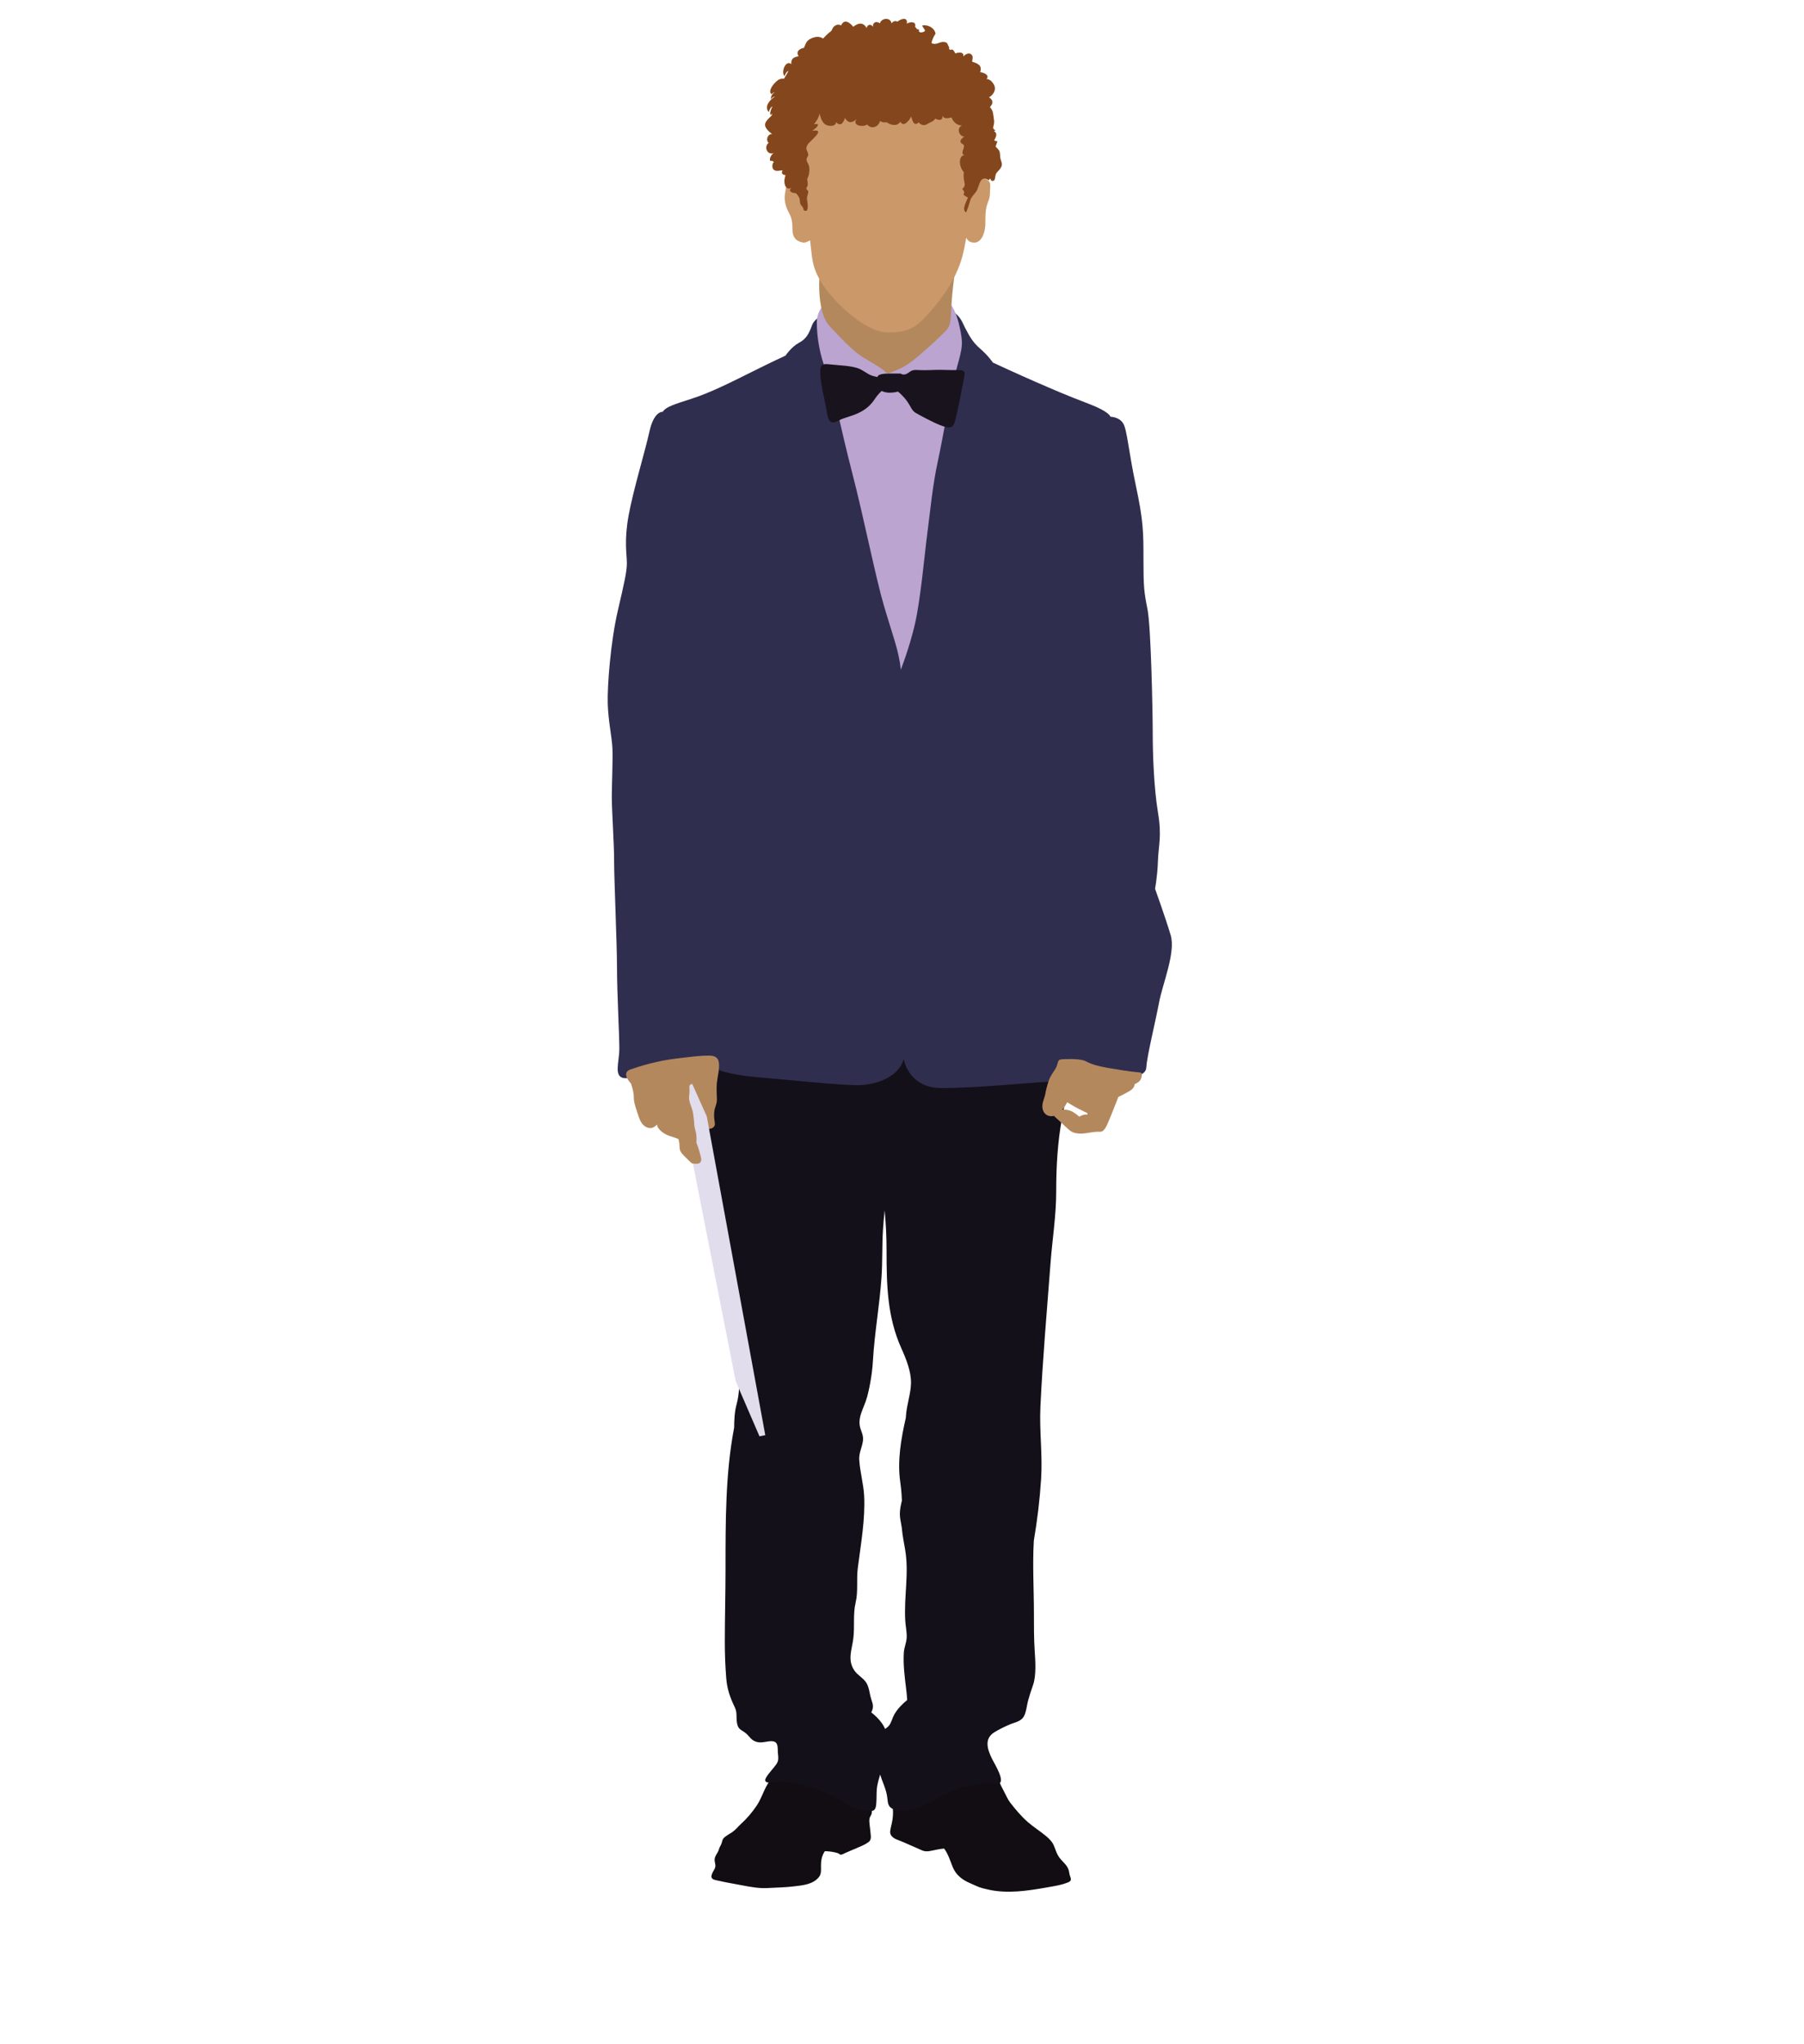 <?xml version="1.0" encoding="utf-8"?>
<!-- Generator: Adobe Illustrator 17.0.0, SVG Export Plug-In . SVG Version: 6.00 Build 0)  -->
<!DOCTYPE svg PUBLIC "-//W3C//DTD SVG 1.1//EN" "http://www.w3.org/Graphics/SVG/1.1/DTD/svg11.dtd">
<svg version="1.1" id="Layer_1" xmlns="http://www.w3.org/2000/svg" xmlns:xlink="http://www.w3.org/1999/xlink" x="0px" y="0px"
	 width="355px" height="402px" viewBox="0 0 355 402" enable-background="new 0 0 355 402" xml:space="preserve">
<g>
	<g>
		<path fill="#110D13" d="M170.938,346.501c-0.377-0.364-0.768-0.765-1.234-1.017c-0.522-0.281-1.138-0.425-1.692-0.64
			c-0.671-0.26-1.51-0.356-2.122-0.624l-2.914,0.568l-0.118-0.101c-0.152-0.202-0.692-0.098-0.935-0.114
			c-0.586-0.035-1.155-0.032-1.732,0.079c-1.826,0.338-3.458,1.432-4.966,2.441c-1.566,1.049-3.202,2.16-4.177,3.796
			c-0.861,1.447-1.252,2.946-2.22,4.348c-0.873,1.261-1.833,2.412-2.983,3.45c-0.595,0.542-1.044,1.153-1.715,1.623
			c-0.543,0.382-1.369,0.765-1.79,1.291c-0.253,0.321-0.239,0.776-0.423,1.137c-0.185,0.364-0.365,0.659-0.472,1.046
			c-0.2,0.738-0.838,1.206-0.822,2.045c0.007,0.411,0.179,0.781,0.158,1.201c-0.029,0.42-0.287,0.746-0.471,1.097
			c-0.17,0.324-0.421,0.831-0.249,1.193c0.165,0.34,0.626,0.409,0.927,0.481c1.604,0.375,3.312,0.672,4.957,0.978
			c1.703,0.316,3.414,0.656,5.17,0.545c1.744-0.104,3.408-0.112,5.114-0.324c1.687-0.205,3.672-0.353,4.867-1.758
			c0.586-0.691,0.46-1.469,0.46-2.316c0-0.938,0.119-1.681,0.558-2.515c0.058-0.114,0.13-0.228,0.201-0.337
			c0.68,0.021,1.352,0.09,2.005,0.242c0.208,0.05,0.385,0.093,0.572,0.159c0.142,0.053,0.327,0.242,0.457,0.273
			c0.31,0.085,0.744-0.196,1.047-0.34c0.724-0.332,1.51-0.635,2.26-0.964c0.765-0.338,1.575-0.646,2.252-1.147
			c0.712-0.531,0.401-1.421,0.357-2.205c-0.045-0.738-0.299-1.782-0.147-2.494c0.074-0.329,0.351-0.598,0.421-0.951
			c0.073-0.409,0.011-0.77,0.037-1.201c0.048-0.823,0.267-1.641,0.314-2.454c0.06-1.036,0.146-2.114,0.311-3.132
			C172.447,348.382,172.055,347.556,170.938,346.501z"/>
		<path fill="#110D13" d="M210.457,368.587c-0.093-0.826-0.339-1.405-0.915-2.04c-0.453-0.505-0.959-0.977-1.306-1.557
			c-0.397-0.661-0.566-1.365-0.883-2.082c-0.312-0.699-0.898-1.291-1.476-1.774c-1.173-0.978-2.445-1.766-3.604-2.768
			c-1.271-1.105-2.417-2.473-3.456-3.803c-0.519-0.669-0.784-1.378-1.177-2.096c-0.384-0.704-0.758-1.453-1.056-2.191
			c-0.343-0.829-0.591-1.663-1.057-2.454c-0.716-1.214-1.977-2.244-3.263-2.818c-1.793-0.794-3.503-1.721-5.498-1.28l-0.516-2.165
			c-2.284,0-4.287,0.51-6.215,1.774c-1.838,1.206-3.08,3.044-3.757,5.116c-0.434,1.315-0.815,2.736-0.891,4.112
			c-0.047,0.885,0.154,1.764,0.264,2.621c0.11,0.861,0.11,1.695,0,2.558c-0.104,0.802-0.377,1.623-0.477,2.398
			c-0.104,0.903,0.688,1.421,1.404,1.689c0.798,0.3,1.624,0.651,2.413,1.017c0.756,0.348,1.527,0.635,2.258,0.991
			c0.838,0.406,1.432,0.281,2.284,0.106c0.749-0.154,1.49-0.316,2.26-0.377c0.813,1.091,1.195,2.438,1.705,3.676
			c0.647,1.549,1.884,2.492,3.397,3.132c0.822,0.345,1.595,0.768,2.452,0.993c0.891,0.234,1.752,0.42,2.663,0.537
			c3.75,0.465,7.535-0.258,11.161-0.898c0.91-0.165,1.899-0.358,2.766-0.696c0.305-0.117,0.734-0.263,0.793-0.614
			C210.784,369.383,210.491,368.879,210.457,368.587z"/>
		<path fill="#131019" d="M211.413,193.187c-1.043-1.514-2.587-2.38-4.1-3.248c-1.289-0.738-2.378-0.77-3.991-0.683
			c-2.401,0.133-4.768,0.414-7.096,1.057c-0.445-0.757-1.029-1.397-1.819-1.796c-2.926-1.471-7.305-0.898-10.469-0.661
			c-0.693,0.048-1.384,0.106-2.077,0.165c-8.344-0.911-16.6,0.274-24.97,0.396c-6.923,0.101-14.859-0.505-21.477,1.801
			c-2.833,0.988-2.235,2.672-1.832,4.98c0.573,3.248,0.87,6.624,1.259,9.939c0.648,5.525,1.786,10.749,2.692,16.096
			c0.81,4.789,1.822,9.509,2.409,14.29c0.592,4.762,1.088,9.628,2.125,14.29c0.994,4.481,1.725,9.188,2.259,13.722
			c0.522,4.388,1.853,8.189,0.599,12.762c-0.365,1.339-0.444,2.943-0.459,4.497c-0.009,0.048-0.021,0.095-0.028,0.141
			c-1.693,8.906-1.667,18.369-1.667,27.724c0,4.704-0.142,9.511-0.142,14.284c0,2.414,0.094,4.736,0.279,7.086
			c0.166,2.189,0.768,3.835,1.703,5.793c0.507,1.065,0.205,1.95,0.429,3.113c0.247,1.323,0.92,1.248,1.799,2.013
			c0.759,0.661,0.983,1.373,2.16,1.665c1.084,0.268,2.15-0.292,3.108-0.143c1.19,0.183,0.862,1.535,0.992,2.547
			c0.177,1.384-0.056,1.647-0.88,2.68c-0.347,0.433-1.695,1.91-1.638,2.443c0.1,0.884,2.125,0.199,2.943,0.255
			c4.308,0.274,8.012,1.445,11.769,3.636c1.957,1.142,3.214,2.04,5.492,2.159c1.285,0.067,1.56-0.202,1.663-1.586
			c0.083-1.115-0.015-2.303,0.177-3.357c0.133-0.723,0.344-1.477,0.578-2.25c0.437,1.503,1.201,2.887,1.393,4.502
			c0.153,1.264,0.13,1.87,1.307,2.377c0.942,0.401,2.093,0.358,3.09,0.181c1.907-0.345,3.575-1.378,5.34-2.311
			c1.775-0.935,3.871-1.944,5.797-2.396c0.992-0.236,2.108-0.263,3.145-0.396c0.607-0.08,1.125-0.218,1.7-0.287
			c0.384-0.048,1.312,0.234,1.546,0.154c1.357-0.468-0.746-3.788-1.264-4.823c-0.957-1.936-1.671-4.037,0.462-5.334
			c0.903-0.55,1.94-1.054,2.935-1.485c0.987-0.428,2.203-0.566,2.796-1.554c0.49-0.813,0.61-2.212,0.85-3.11
			c0.279-1.038,0.612-2.058,0.981-3.092c0.673-1.87,0.461-4.813,0.321-6.922c-0.147-2.29-0.141-4.712-0.141-7.076
			c0-4.829-0.297-9.559-0.021-14.404c0.687-4.061,1.17-8.019,1.437-12.191c0.304-4.733-0.365-9.424-0.139-14.146
			c0.438-9.432,1.275-18.781,1.98-28.149c0.353-4.76,1.134-9.44,1.127-14.287c-0.007-4.829,0.291-9.737,1.137-14.285
			c0.802-4.303,1.722-8.746,2.256-13.161c0.276-2.247,0.709-4.319,0.85-6.651C212.22,197.939,212.753,195.14,211.413,193.187z
			 M174.99,339.322c-0.275,0.351-0.554,0.515-0.814,0.72c-0.151-0.366-0.354-0.728-0.6-1.081c-0.621-0.887-1.344-1.562-2.122-2.175
			c0.052-0.096,0.094-0.191,0.137-0.298c0.453-1.084,0-1.668-0.275-2.76c-0.233-0.921-0.332-2.058-0.916-2.89
			c-0.618-0.879-1.571-1.333-2.202-2.199c-1.521-2.101-0.551-4.152-0.278-6.396c0.299-2.385-0.092-4.792,0.458-7.073
			c0.521-2.159,0.133-4.521,0.424-6.794c0.595-4.672,1.494-9.602,1.244-14.258c-0.132-2.3-0.802-4.622-0.959-6.962
			c-0.081-1.147,0.336-2.05,0.596-3.084c0.301-1.219,0.138-1.766-0.283-2.89c-0.865-2.324,0.636-4.173,1.243-6.475
			c0.583-2.215,1.001-4.736,1.134-7.063c0.319-5.522,1.311-10.893,1.692-16.42c0.212-3.063,0.093-6.109,0.279-9.195
			c0.084-1.325,0.199-2.656,0.332-3.987c0.25,2.592,0.38,5.169,0.38,7.841c0,6.866,0.129,13.126,2.936,19.344
			c0.923,2.048,1.915,4.521,1.876,6.789c-0.044,2.17-0.856,4.252-0.996,6.507c-0.004,0.109-0.016,0.218-0.024,0.327
			c-0.908,3.987-1.696,8.388-1.105,12.547c0.177,1.246,0.288,2.467,0.332,3.719c-0.292,1.214-0.546,2.438-0.298,3.75
			c0.095,0.523,0.187,1.057,0.276,1.591c0.126,1.482,0.421,2.909,0.669,4.38c0.785,4.616-0.263,9.161,0.011,13.867
			c0.064,1.137,0.342,2.295,0.284,3.392c-0.06,1.007-0.51,1.939-0.567,2.97c-0.137,2.361,0.157,4.568,0.425,6.794
			c0.098,0.813,0.197,1.647,0.242,2.481c-0.989,0.824-1.885,1.713-2.542,2.858C175.612,337.851,175.387,338.812,174.99,339.322z"/>
		<path fill="#302E4F" d="M168.828,59.34c-4.586,1.147-8.316,2.733-9.003,4.56c-0.684,1.82-1.141,2.733-2.619,3.53
			c-1.482,0.799-2.623,2.507-2.623,2.507s-2.506,1.142-6.612,3.193c-4.1,2.05-8.205,4.104-11.737,5.243
			c-3.534,1.14-5.242,1.652-5.81,2.619c0,0-1.715-0.228-2.623,3.878c-0.911,4.104-3.193,11.509-4.103,16.523
			c-0.912,5.015-0.341,7.636-0.341,9.347s-0.457,3.644-1.825,9.573c-1.364,5.923-2.049,14.587-1.935,18.12
			c0.116,3.533,0.798,6.382,0.914,8.664c0.114,2.276-0.116,6.948-0.116,9.687c0,2.733,0.453,9.002,0.453,12.648
			c0,3.647,0.57,16.298,0.57,20.97c0,4.675,0.457,13.11,0.457,15.844c0,2.73-1.249,5.697,1.14,5.811
			c2.395,0.114,11.173-3.081,14.132-2.85c2.965,0.231,3.764,1.939,11.624,2.624c7.862,0.683,16.413,1.596,19.943,1.596
			c3.534,0,8.094-1.485,9.12-5.132c0,0,0.908,5.697,7.406,5.697s15.844-0.911,19.377-1.137c3.53-0.231,11.511-0.685,14.47-0.914
			c2.966-0.226,6.385,0.114,6.497-2.05c0.114-2.162,1.826-9.116,2.511-12.765c0.681-3.647,3.302-9.804,2.272-13.222
			c-1.023-3.418-3.072-9.116-3.072-9.116s0.456-2.279,0.571-5.471c0.113-3.19,0.793-4.789,0-9.57
			c-0.798-4.786-1.028-11.397-1.028-15.615c0-4.218-0.341-20.858-1.025-24.277c-0.683-3.419-0.798-4.441-0.798-9.798
			c0-5.357,0-7.519-1.481-14.475c-1.482-6.954-1.712-10.999-2.511-12.308c-0.793-1.31-2.503-1.31-2.503-1.31
			s-0.115-0.972-4.329-2.568c-4.217-1.594-7.07-2.847-10.486-4.329c-3.42-1.482-8.322-3.758-8.322-3.758s-0.914-1.371-2.505-2.736
			c-1.596-1.371-2.165-2.622-2.964-4.101c-0.798-1.485-1.142-3.881-7.296-4.789C176.468,58.769,172.022,58.543,168.828,59.34z"/>
		<path fill="#B4885D" d="M124.157,213.081c0,0-2.05-2.05-0.117-2.736c1.936-0.683,5.245-1.708,9.114-2.162
			c3.877-0.454,4.562-0.571,6.386-0.571c1.822,0,2.052,1.025,1.937,2.505c-0.114,1.485-0.458,2.167-0.458,4.104
			c0,1.939,0.231,2.167-0.228,3.421c-0.453,1.254-0.226,2.39-0.112,3.304c0.112,0.914-1.138,1.371-1.936,0.914
			c-0.8-0.46,0.454,3.872,0.57,5.354c0.114,1.482-2.167,2.624-3.534,1.257c-1.365-1.368-2.052-1.827-2.052-2.85
			c0-1.028-0.228-1.596-0.228-1.596s-0.456-0.228-1.592-0.566c-1.139-0.345-2.507-1.256-2.621-2.284c0,0-0.685,0.8-1.484,0.685
			c-0.798-0.112-1.595-0.685-2.05-2.053c-0.457-1.365-1.026-2.847-1.026-3.875C124.724,214.906,124.498,214.109,124.157,213.081z"/>
		<path fill="#E1DDED" d="M136.234,213.195l2.849,6.38l11.513,62.686l-1.141,0.226l-4.676-10.824l-8.432-42.856
			c0,0,1.99,0.568,1.59-1.182c-0.406-1.748-0.898-2.914-0.898-2.914s0.134-1.301-0.182-2.329c-0.312-1.033-0.218-1.525-0.312-2.199
			c-0.09-0.672-0.133-1.48-0.444-2.332c-0.319-0.853-0.629-1.525-0.451-2.646C135.829,214.085,135.295,213.294,136.234,213.195z"/>
		<path fill="#B4885D" d="M223.494,210.845c-1.085-0.098-3.475-0.46-5.511-0.821c-2.037-0.364-3.218-0.722-4.268-1.278
			c-1.046-0.561-3.41-0.462-4.459-0.43c-1.049,0.035-0.983,0.295-1.215,1.084c-0.23,0.789-0.491,0.985-1.081,1.936
			c-0.589,0.954-0.782,1.753-1.149,3.217c-0.133,0.521,0.033,0.329-0.491,1.899c-0.525,1.578,0.066,2.5,0.689,2.858
			c0.624,0.358,1.41,0.162,1.41,0.162s0.425,0.459,0.983,0.921c0.559,0.457,1.639,1.639,2.397,2.13
			c0.754,0.491,2.036,0.46,2.818,0.361c0.793-0.098,1.874-0.361,2.789-0.295c0.919,0.067,1.345-1.049,2.202-3.15
			c0.85-2.098,1.473-3.705,1.473-3.705s1.381-0.661,2.3-1.219c0.916-0.555,0.916-1.31,0.916-1.31
			c0.987-0.396,1.244-0.852,1.377-1.575C224.806,210.909,224.577,210.94,223.494,210.845z M213.98,219.212
			c-0.785-0.133-1.607,0.425-1.607,0.425s-0.068-0.165-1.086-0.853c-1.015-0.688-2.265-0.528-2.265-0.528
			c0.458-0.422,0.985-1.474,0.985-1.474s0.983,0.624,2.039,1.184c1.048,0.555,1.934,0.948,1.934,0.948V219.212z"/>
		<path fill="#BBA4CF" d="M166.438,56.378c-2.624,1.482-5.7,3.875-5.7,6.951c0,3.076,0.568,6.499,1.94,9.918
			c1.364,3.418,2.619,10.484,5.012,19.713c2.394,9.23,4.56,20.404,6.268,26.213c1.708,5.814,2.963,8.89,3.304,12.539
			c0,0,1.596-3.995,2.736-8.776c1.142-4.789,1.94-13.907,2.506-18.237c0.573-4.332,1.025-9.347,2.055-14.016
			c1.023-4.675,2.618-14.364,3.76-18.465c1.14-4.106,1.252-4.672,0.453-8.207c-0.797-3.53-2.39-6.152-5.242-5.7
			C180.678,58.769,166.438,56.378,166.438,56.378z"/>
		<path fill="#18131D" d="M172.702,74.158c0,0-0.222-0.688,2.166-0.688c2.395,0,2.395,0,2.395,0s0.57,0.571,1.596-0.223
			c1.025-0.8,1.368-0.345,3.987-0.46c2.623-0.112,3.309,0,4.675,0c1.366,0,2.507-0.223,2.28,1.028
			c-0.23,1.251-1.482,7.865-1.938,9.23c-0.458,1.368-1.364,1.142-2.851,0.571c-1.482-0.571-3.987-1.937-4.785-2.393
			c-0.799-0.457-0.911-1.14-1.71-2.279c-0.797-1.142-1.822-1.939-1.822-1.939s-0.57,0.228-1.596,0.228
			c-1.028,0-1.596-0.343-1.596-0.343s-0.684,0.568-1.365,1.599c-0.686,1.023-1.596,1.989-3.19,2.733
			c-1.596,0.741-2.851,0.908-3.878,1.479c-1.026,0.571-1.939,0.8-2.28-1.254c-0.341-2.05-1.363-6.268-1.363-7.748
			c0-1.482-0.119-2.282,1.704-2.053c1.826,0.228,4.79,0.228,6.267,1.028C170.88,73.47,170.88,73.815,172.702,74.158z"/>
		<path fill="#B4885D" d="M160.624,48.853c1.143,5.017,0.568,4.675,0.568,7.18c0,2.51,0.344,6.268,2.053,8.096
			c1.711,1.82,4.559,5.015,6.954,6.38c2.396,1.368,3.303,2.05,3.646,2.276c0.34,0.231,0.568,0.914,1.481,0.462
			c0.912-0.462,2.28-0.571,5.244-3.079c2.96-2.51,4.442-3.989,5.586-5.131c1.134-1.137,0.908-2.736,1.134-5.928
			c0.231-3.19,0.918-7.745,1.142-10.481C188.66,45.892,160.624,48.853,160.624,48.853z"/>
		<path fill="#CB9869" d="M194.133,35.292c-0.7-0.382-1.768-0.531-2.879,0.319c0.041-1.164,0.047-2.268,0.028-3.28
			c-0.114-5.017,2.736-15.272-5.928-17.437c-8.659-2.165-17.32-2.736-22.793,1.254c-5.47,3.989-6.723,5.243-5.694,13.105
			c0.24,1.864,0.49,3.564,0.734,5.11c-2.587-0.584-2.936,2.635-3.133,3.782c-0.223,1.365,0.227,2.622,0.687,3.53
			c0.458,0.911,0.799,1.368,0.799,3.535c0,2.162,1.595,2.39,2.165,2.502c0.214,0.048,0.713-0.125,1.286-0.441
			c0.116,0.914,0.222,1.769,0.307,2.613c0.234,2.162,0.686,3.987,2.621,6.72c1.94,2.736,7.753,8.659,12.195,8.773
			c4.448,0.12,6.043-1.248,8.436-3.987c2.39-2.736,5.469-6.725,6.608-11.737c0.21-0.901,0.398-1.88,0.571-2.903
			c0.339,0.68,0.837,0.961,1.595,0.961c1.598,0,2.166-2.39,2.166-3.644c0-1.251,0-2.507,0.23-3.421
			c0.227-0.911,0.68-1.477,0.68-2.845C194.812,36.434,195.155,35.862,194.133,35.292z"/>
		<path fill="#84471D" d="M194.595,35.464c-0.005-0.003-0.005-0.003-0.009-0.003c-0.002,0.005-0.002,0.008-0.005,0.013
			C194.583,35.469,194.589,35.469,194.595,35.464z M196.896,31.278c-0.119-0.483-0.064-0.722-0.138-1.235
			c-0.017-0.104-0.044-0.197-0.084-0.289c0.016-0.008,0.029-0.013,0.044-0.019c-0.019-0.005-0.044-0.011-0.058-0.016
			c-0.167-0.361-0.487-0.635-0.748-0.895c0.114-0.345,0.275-0.717,0.371-1.036c-0.279-0.013-0.481-0.077-0.63-0.183
			c0.271-0.603,0.758-1.275-0.008-1.809c-0.016-0.005-0.027-0.013-0.044-0.024c0.107-0.061,0.208-0.12,0.315-0.165
			c-0.74-0.239-0.401-0.696-0.329-1.174c0.066-0.465,0.076-0.468-0.004-0.961c-0.15-0.972-0.062-1.594-0.78-2.422
			c0.692-0.712,0.681-1.328-0.177-1.915c0.724-0.391,1.329-1.259,1.125-2.077c-0.154-0.632-0.9-1.57-1.612-1.506
			c0.712-0.8-0.649-1.307-1.25-1.36c0.437-1.355-0.477-1.71-1.59-2.056c0.035-0.507,0.319-1.134-0.24-1.493
			c-0.51-0.324-1.146,0.082-1.493,0.446c0.144-0.969-0.945-0.799-1.582-0.576c-0.109-0.276-0.268-0.518-0.489-0.728
			c-0.143-0.133-0.513,0.103-0.638-0.045c-0.159-0.191-0.027-0.38-0.131-0.547c-0.32-0.499-0.173-0.781-0.805-0.911
			c-1.006-0.21-1.505,0.661-2.602,0.21c0.032-0.513,0.475-1.469,0.786-1.854c-0.188-1.163-1.51-1.838-2.61-1.644
			c0.041,0.422,0.462,0.616,0.534,1.092c-0.373,0.34-1.434,0.518-1.165-0.292c-0.129-0.027-0.255-0.037-0.373-0.037
			c-0.113-0.173-0.247-0.319-0.406-0.446c0.053-0.282,0.053-0.547-0.081-0.712c-0.345-0.398-1.199-0.172-1.561,0.048
			c0.197-1.184-0.758-1.089-1.53-0.611c-0.101,0.066-0.208,0.143-0.313,0.218c-0.381-0.197-0.781-0.154-1.162,0.337
			c-0.189-1.238-1.963-1.113-2.303,0.005c-0.62-0.55-1.477-0.205-1.339,0.682c-0.381-0.627-1.108-0.51-1.263,0.234
			c-0.668-1.259-1.73-0.97-2.625-0.252c-0.734-0.901-1.795-1.607-2.386-0.266c-0.564-0.295-1.078-0.125-1.507,0.319
			c-0.183,0.189-0.245,0.518-0.404,0.717c-0.244,0.295-0.312,0.247-0.599,0.513c-0.351,0.313-0.706,0.664-1.043,1.036
			c-0.032-0.018-0.062-0.045-0.098-0.064c-0.704-0.425-1.526-0.295-2.274,0.058c-0.951,0.449-0.991,0.951-1.386,1.83
			c-0.818,0.152-1.687,0.688-1.05,1.65c-0.946,0.181-1.497,0.42-1.462,1.551c-1.073-0.911-2.088,1.602-1.312,2.364
			c0.137-0.396,0.367-0.85,0.75-1.054c-0.174,0.539-0.558,1.052-0.873,1.575c-0.252-0.032-0.518-0.016-0.821,0.085
			c-0.784,0.263-2.533,2.268-1.626,2.948c0.23-0.236,0.406-0.298,0.668-0.444c-0.47,0.375-0.879,0.789-0.758,1.45
			c0.178-0.308,0.421-0.515,0.762-0.537c-0.886,0.552-2.207,1.915-1.212,3.041c0.155-0.425,0.309-0.932,0.758-1.116
			c-0.352,0.449-0.87,2.343-0.008,1.368c-0.095,0.172-0.166,0.337-0.218,0.494c-0.525,0.454-1.065,1.004-1.222,1.482
			c-0.255,0.808,0.754,1.66,1.365,2.117c-0.875-0.103-1.341,1.182-0.698,1.705c-1.02,0.815-0.226,2.568,1.04,1.987
			c-0.468,0.289-0.884,0.935-0.773,1.559c0.352-0.058,0.543,0.056,0.766,0.218c-0.356,0.343-0.434,1.171-0.017,1.541
			c0.456,0.393,1.183,0.13,1.728,0.101c-0.36,0.717,0.081,0.871,0.595,0.978c-0.562,1.331-0.093,3.153,1.141,2.467
			c-0.701,0.685,0.048,0.829,0.333,1.009c-0.029-0.021,0.444,0.024,0.566,0.085c0.106,0.058,0.403,0.441,0.483,0.566
			c0.408,0.627,0.174,0.908,0.395,1.519c0.16,0.449,0.59,0.508,0.625,1.203c1.291,0.847,0.663-1.894,0.66-2.263
			c0-0.563,0.264-0.946,0.255-1.392c0-0.255-0.357-0.308-0.377-0.542c-0.018-0.26,0.247-0.425,0.268-0.685
			c0.027-0.39-0.021-0.805-0.11-1.227c0.459-0.81,0.559-1.974,0.337-2.677c-0.106-0.332-0.447-0.765-0.459-1.113
			c-0.011-0.449,0.357-0.664,0.341-0.996c-0.024-0.731-0.737-0.98-0.137-1.966c0.469-0.765,3.813-3.185,0.943-2.73
			c0.408-0.409,1.184-0.709,1.088-1.354c-0.242,0.05-0.542,0.005-0.769,0.072c0.53-0.645,0.963-1.362,1.109-2.143
			c0.035,0.202,0.078,0.393,0.138,0.571c0.218,0.675,0.518,1.447,1.252,1.74c0.591,0.239,1.825,0.252,1.845-0.59
			c0.92,0.988,1.462,0.085,1.764-0.837c0.434,0.855,1.197,1.251,2.274,0.239c-0.966,1.286,1.319,1.665,2.086,1.054
			c0.873,1.1,2.266,0.409,2.539-0.683c0.377,0.271,0.835,0.335,1.327,0.252c0.703,0.579,2.118,0.871,2.636-0.112
			c0.656,1.081,1.57,0.045,2.183-1.023c0.211,1.039,0.667,1.992,1.442,1.142c0.405,0.499,0.841,0.616,1.384,0.502
			c0.02-0.003,0.764-0.404,0.801-0.425c0.339-0.186,0.651-0.271,0.916-0.571c0.064-0.072,0.124-0.146,0.181-0.223
			c0.655,0.324,1.482,0.459,1.417-0.558c0.228,0.587,0.989,0.547,1.765,0.303c0.344,0.895,1.028,1.573,2.066,1.604
			c-1.101,0.422-0.631,2.149,0.457,2.165c-0.24,0.17-0.701,0.531-0.741,0.831c-0.081,0.621,0.537,0.55,0.666,0.914
			c0.174,0.47-0.766,1.62,0.076,1.912c-1.239,0.165-1.035,2.393-0.102,3.326c-0.048,0.43-0.054,0.861,0.004,1.347
			c0.093,0.802,0.485,1.371-0.303,1.957c0.251,0.388,0.604,0.701,0.197,1.118c0.262,0.234,0.573,0.446,0.912,0.587
			c-0.202,0.675-1.325,2.412-0.351,2.933c0.357-0.829,0.564-1.53,0.821-2.383c0.21-0.691,0.764-1.145,1.149-1.703
			c0.738-1.065,0.639-3.439,2.498-2.228c0.065-0.149,0.159-0.258,0.262-0.356c0.138,0.298,0.264,0.659,0.744,0.398
			c0.263-0.146,0.248-0.983,0.37-1.24c0.281-0.598,0.98-0.956,1.161-1.681C197.246,32.088,197.014,31.764,196.896,31.278z"/>
	</g>
</g>
</svg>
